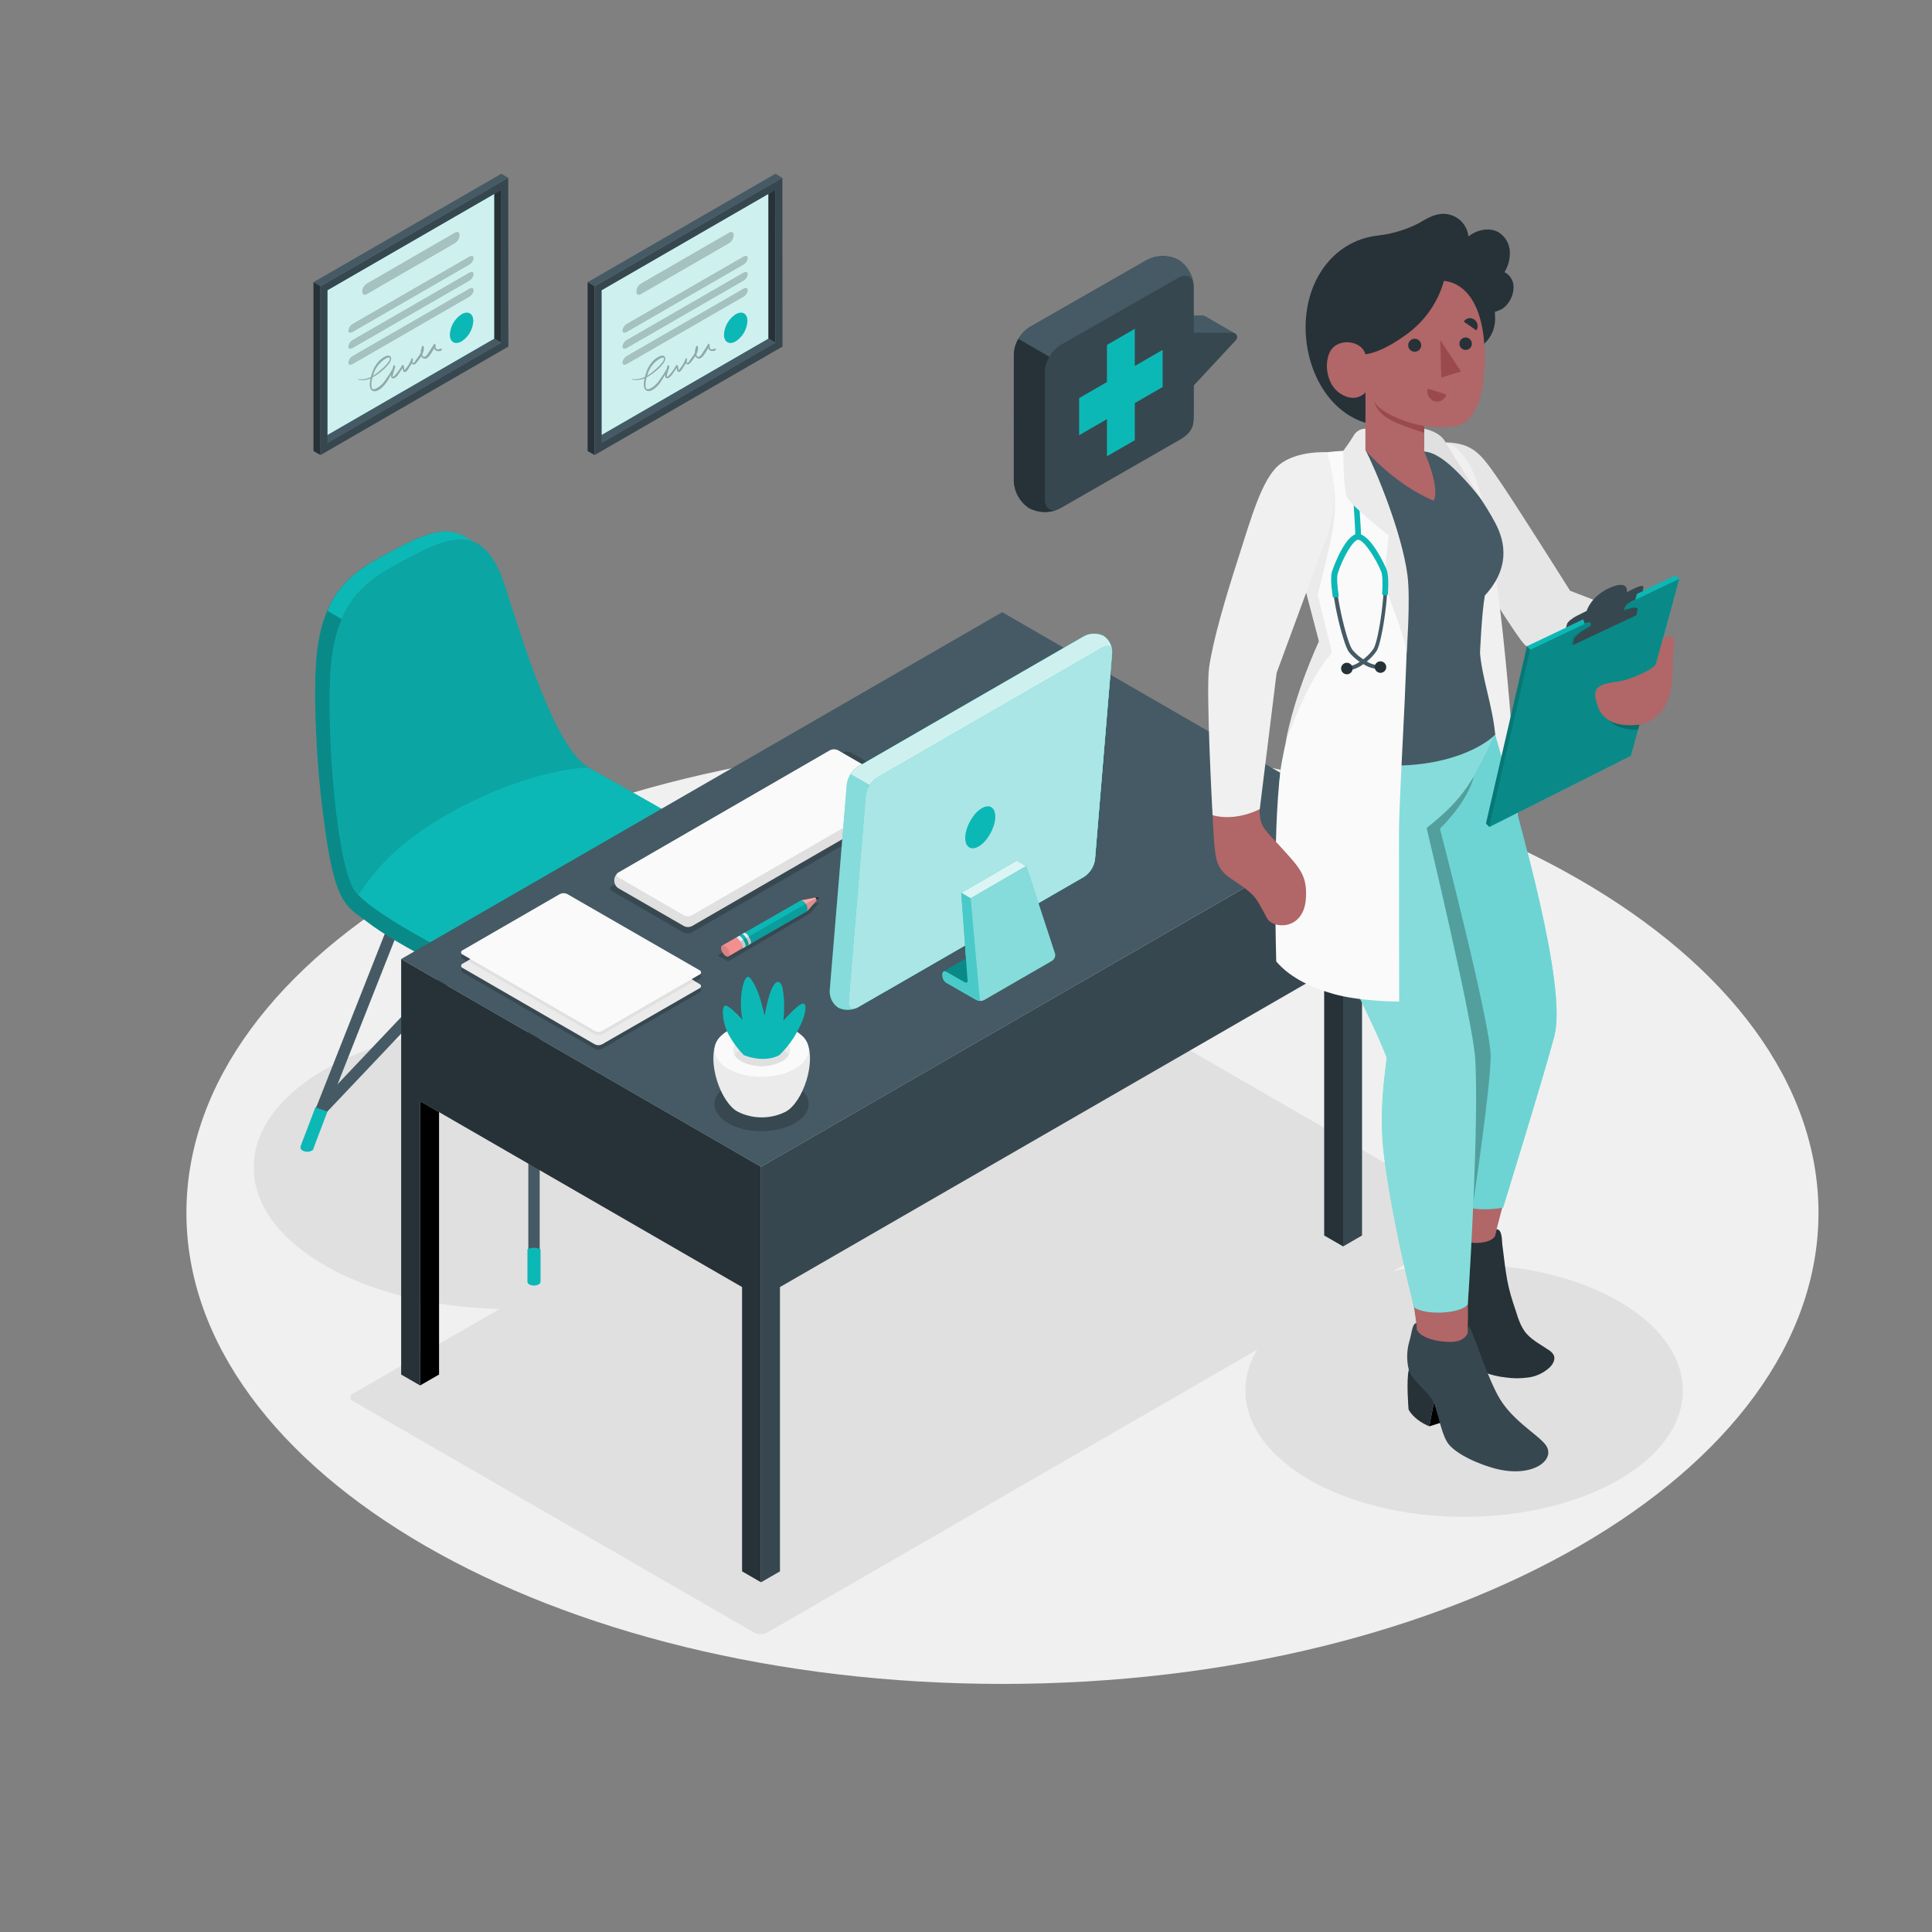 <svg width="318" height="318" viewBox="0 0 318 318" fill="none" xmlns="http://www.w3.org/2000/svg">
<rect x="0" y="0" width="318" height="318" fill="#808080" stroke="none"/>
<path d="M165 277.167C239.181 277.167 299.317 242.449 299.317 199.622C299.317 156.796 239.181 122.078 165 122.078C90.819 122.078 30.683 156.796 30.683 199.622C30.683 242.449 90.819 277.167 165 277.167Z" fill="#F0F0F0"/>
<path d="M83.868 215.471C107.124 215.471 125.977 205.033 125.977 192.156C125.977 179.279 107.124 168.84 83.868 168.84C60.613 168.84 41.76 179.279 41.76 192.156C41.76 205.033 60.613 215.471 83.868 215.471Z" fill="#E0E0E0"/>
<path d="M58.122 230.626L124.11 268.713C124.448 268.883 124.82 268.971 125.198 268.971C125.576 268.971 125.949 268.883 126.287 268.713L242.979 201.338C243.109 201.293 243.223 201.208 243.303 201.095C243.383 200.982 243.426 200.847 243.426 200.709C243.426 200.571 243.383 200.436 243.303 200.323C243.223 200.21 243.109 200.125 242.979 200.08L176.991 161.993C176.654 161.824 176.282 161.735 175.905 161.735C175.528 161.735 175.156 161.824 174.819 161.993L58.122 229.369C57.991 229.414 57.878 229.499 57.797 229.612C57.717 229.724 57.674 229.859 57.674 229.998C57.674 230.136 57.717 230.271 57.797 230.384C57.878 230.496 57.991 230.581 58.122 230.626Z" fill="#E0E0E0"/>
<path d="M240.988 249.662C260.87 249.662 276.988 240.356 276.988 228.878C276.988 217.4 260.87 208.095 240.988 208.095C221.105 208.095 204.988 217.4 204.988 228.878C204.988 240.356 221.105 249.662 240.988 249.662Z" fill="#E0E0E0"/>
<path d="M87.895 211.247C87.772 211.247 87.65 211.222 87.536 211.175C87.422 211.128 87.319 211.058 87.231 210.971C87.144 210.883 87.076 210.779 87.029 210.665C86.982 210.551 86.959 210.428 86.959 210.305V150.087C86.959 149.838 87.058 149.6 87.234 149.425C87.409 149.249 87.647 149.15 87.895 149.15C88.144 149.15 88.382 149.249 88.558 149.425C88.733 149.6 88.832 149.838 88.832 150.087V210.305C88.832 210.554 88.733 210.792 88.558 210.969C88.382 211.145 88.144 211.245 87.895 211.247Z" fill="#455A64"/>
<path d="M125.153 189.325C124.969 189.326 124.787 189.274 124.632 189.173C124.477 189.073 124.354 188.93 124.279 188.761L105.814 142.022C105.723 141.791 105.727 141.533 105.826 141.305C105.925 141.077 106.11 140.898 106.341 140.807C106.572 140.715 106.83 140.72 107.058 140.819C107.286 140.918 107.465 141.103 107.557 141.334L126.022 188.044C126.078 188.186 126.099 188.34 126.082 188.491C126.065 188.643 126.012 188.788 125.926 188.914C125.84 189.04 125.725 189.144 125.591 189.215C125.456 189.287 125.306 189.324 125.153 189.325Z" fill="#455A64"/>
<path d="M122.931 183.712C122.804 183.712 122.679 183.686 122.563 183.636C122.446 183.585 122.341 183.511 122.254 183.419L87.89 147.058L53.593 183.261C53.51 183.356 53.409 183.433 53.295 183.487C53.182 183.542 53.059 183.573 52.933 183.579C52.807 183.585 52.681 183.566 52.563 183.522C52.445 183.478 52.337 183.411 52.246 183.324C52.154 183.238 52.081 183.133 52.031 183.018C51.98 182.902 51.954 182.778 51.953 182.652C51.952 182.526 51.976 182.401 52.024 182.285C52.073 182.169 52.144 182.063 52.234 181.975L87.202 145.05C87.29 144.957 87.395 144.883 87.513 144.833C87.63 144.782 87.757 144.757 87.884 144.757C88.011 144.757 88.136 144.784 88.253 144.834C88.369 144.884 88.474 144.958 88.561 145.05L123.602 182.133C123.687 182.222 123.753 182.327 123.797 182.442C123.84 182.556 123.861 182.679 123.857 182.801C123.854 182.924 123.826 183.045 123.775 183.156C123.725 183.268 123.653 183.369 123.563 183.453C123.393 183.617 123.167 183.71 122.931 183.712Z" fill="#455A64"/>
<path d="M50.638 189.325C50.52 189.325 50.403 189.302 50.294 189.257C50.179 189.213 50.074 189.146 49.985 189.061C49.896 188.976 49.825 188.874 49.775 188.761C49.726 188.649 49.7 188.527 49.697 188.404C49.696 188.281 49.718 188.159 49.763 188.044L68.229 141.306C68.32 141.075 68.499 140.889 68.727 140.79C68.955 140.691 69.213 140.687 69.444 140.778C69.675 140.87 69.861 141.049 69.96 141.277C70.058 141.505 70.063 141.763 69.972 141.994L51.506 188.732C51.437 188.907 51.318 189.056 51.163 189.162C51.008 189.268 50.825 189.324 50.638 189.325Z" fill="#455A64"/>
<path d="M123.879 182.269L126.321 188.709C126.326 188.764 126.326 188.819 126.321 188.873V188.991C126.251 189.166 126.121 189.31 125.954 189.398C125.723 189.514 125.468 189.575 125.21 189.575C124.951 189.575 124.696 189.514 124.465 189.398C124.337 189.333 124.235 189.225 124.178 189.093V189.008L121.922 182.968L123.879 182.269Z" fill="#0CB8B6"/>
<path d="M51.907 182.269L49.465 188.709C49.459 188.764 49.459 188.819 49.465 188.873C49.459 188.912 49.459 188.952 49.465 188.991C49.531 189.168 49.662 189.314 49.831 189.398C50.061 189.514 50.315 189.575 50.573 189.575C50.831 189.575 51.085 189.514 51.315 189.398C51.446 189.337 51.549 189.228 51.602 189.093V189.008L53.892 182.968L51.907 182.269Z" fill="#0CB8B6"/>
<path d="M88.973 205.647V210.976C88.961 211.07 88.926 211.16 88.871 211.237C88.816 211.314 88.742 211.375 88.657 211.416C88.42 211.536 88.158 211.599 87.893 211.599C87.627 211.599 87.365 211.536 87.129 211.416C87.043 211.375 86.969 211.314 86.914 211.237C86.859 211.16 86.824 211.07 86.813 210.976V205.647C87.145 205.469 87.516 205.376 87.893 205.376C88.269 205.376 88.641 205.469 88.973 205.647Z" fill="#0CB8B6"/>
<path d="M123.151 144.187C123.151 142.772 121.91 141.271 119.293 139.574C114.46 136.438 103.665 130.144 96.903 126.393C96.9 126.38 96.893 126.367 96.883 126.358C96.873 126.349 96.86 126.343 96.846 126.342C91.64 123.184 86.784 108.142 83.186 96.716C81.957 92.818 80.456 90.613 78.674 89.575C78.251 89.333 76.689 88.475 76.339 88.267C72.808 86.146 68.167 88.69 62.391 91.854C57.067 94.764 52.911 98.492 52.076 108.39C51.563 114.414 52.048 125.925 53.272 134.65C55.042 149.23 57.219 149.252 60.372 151.689C65.809 155.896 78.048 161.784 83.22 163.792C92.571 167.469 100.219 161.795 105.915 158.981C111.138 156.344 116.18 153.363 121.008 150.059C122.435 149.026 123.174 147.977 123.157 146.872C123.14 146.438 123.151 144.644 123.151 144.187Z" fill="#0CB8B6"/>
<path opacity="0.25" d="M123.151 144.187C123.151 142.772 121.91 141.271 119.293 139.574C114.46 136.438 103.665 130.144 96.903 126.393C96.9 126.38 96.893 126.367 96.883 126.358C96.873 126.349 96.86 126.343 96.846 126.342C91.64 123.184 86.784 108.142 83.186 96.716C81.957 92.818 80.456 90.613 78.674 89.575C78.251 89.333 76.689 88.475 76.339 88.267C72.808 86.146 68.167 88.69 62.391 91.854C57.067 94.764 52.911 98.492 52.076 108.39C51.563 114.414 52.048 125.925 53.272 134.65C55.042 149.23 57.219 149.252 60.372 151.689C65.809 155.896 78.048 161.784 83.22 163.792C92.571 167.469 100.219 161.795 105.915 158.981C111.138 156.344 116.18 153.363 121.008 150.059C122.435 149.026 123.174 147.977 123.157 146.872C123.14 146.438 123.151 144.644 123.151 144.187Z" fill="black"/>
<path d="M78.465 89.457C74.963 87.618 70.412 90.117 64.783 93.202C61.179 95.181 58.105 97.522 56.238 101.904L53.892 100.528C55.759 96.163 58.827 93.822 62.42 91.854C68.201 88.69 72.837 86.146 76.373 88.267L78.465 89.457Z" fill="#0CB8B6"/>
<path d="M119.316 139.574C116.18 137.538 116.112 137.019 96.756 126.297C96.788 126.305 96.819 126.318 96.846 126.337C91.646 123.167 86.796 108.136 83.197 96.716C79.537 85.108 73.44 88.47 64.794 93.207C59.459 96.112 55.302 99.846 54.456 109.744C53.61 119.642 55.443 144.148 58.821 147.137C62.504 151.209 77.287 158.778 83.192 161.102C92.543 164.779 100.191 159.105 105.887 156.291C111.119 153.649 116.171 150.662 121.008 147.351C124.24 144.994 123.941 142.586 119.316 139.574Z" fill="#0CB8B6"/>
<g opacity="0.1">
<path d="M64.783 93.207C73.429 88.47 79.526 85.108 83.186 96.716C86.784 108.142 91.646 123.184 96.846 126.342C96.846 126.342 87.918 126.342 74.986 133.319C61.54 140.578 59.487 147.679 58.872 147.171C55.488 144.351 53.627 119.636 54.467 109.744C55.308 99.851 59.459 96.112 64.783 93.207Z" fill="black"/>
</g>
<path d="M125.261 192.048L66.029 157.853L164.961 100.765L224.186 134.96L125.261 192.048Z" fill="#455A64"/>
<path d="M66.029 157.853V226.243L69.148 228.042V181.247L122.142 211.844V258.639L125.261 260.438V192.048L66.029 157.853Z" fill="#263238"/>
<path d="M69.148 228.042L72.267 226.243V183.046L69.148 181.247V228.042Z" fill="black"/>
<path d="M125.261 260.439L128.38 258.64V211.844L221.073 158.36V205.155L224.186 203.356V134.96L125.261 192.048V260.439Z" fill="#37474F"/>
<path d="M221.073 205.155L217.954 203.356V160.16L221.073 158.36V205.155Z" fill="#263238"/>
<g opacity="0.2">
<path d="M119.88 178.557C116.851 180.3 116.851 183.131 119.88 184.88C122.909 186.628 127.776 186.622 130.827 184.88C133.879 183.137 133.85 180.3 130.827 178.557C127.804 176.814 122.914 176.809 119.88 178.557Z" fill="black"/>
</g>
<g opacity="0.2">
<path d="M76.148 157.813L97.884 170.373C98.073 170.471 98.283 170.522 98.496 170.522C98.709 170.522 98.919 170.471 99.108 170.373L115.12 161.129C115.194 161.104 115.258 161.057 115.303 160.994C115.348 160.93 115.373 160.855 115.373 160.777C115.373 160.699 115.348 160.623 115.303 160.56C115.258 160.497 115.194 160.449 115.12 160.424L93.372 147.858C93.182 147.764 92.972 147.715 92.76 147.715C92.548 147.715 92.338 147.764 92.148 147.858L76.136 157.108C75.809 157.3 75.809 157.616 76.148 157.813Z" fill="black"/>
</g>
<g opacity="0.2">
<path d="M76.147 160.058L97.884 172.618C98.073 172.716 98.283 172.767 98.496 172.767C98.709 172.767 98.919 172.716 99.108 172.618L115.12 163.374C115.458 163.177 115.458 162.861 115.12 162.669L93.372 150.103C93.182 150.009 92.972 149.96 92.76 149.96C92.548 149.96 92.338 150.009 92.148 150.103L76.147 159.347C76.074 159.374 76.011 159.422 75.967 159.486C75.922 159.549 75.898 159.625 75.898 159.703C75.898 159.78 75.922 159.856 75.967 159.92C76.011 159.983 76.074 160.032 76.147 160.058Z" fill="black"/>
</g>
<path d="M76.147 159.325L97.884 171.885C98.073 171.982 98.283 172.033 98.496 172.033C98.709 172.033 98.919 171.982 99.108 171.885L115.142 162.664C115.481 162.466 115.481 162.15 115.142 161.959L93.372 149.37C93.182 149.276 92.972 149.227 92.76 149.227C92.548 149.227 92.338 149.276 92.148 149.37L76.147 158.614C76.074 158.641 76.011 158.689 75.967 158.752C75.922 158.816 75.898 158.892 75.898 158.969C75.898 159.047 75.922 159.123 75.967 159.186C76.011 159.25 76.074 159.298 76.147 159.325Z" fill="#EBEBEB"/>
<path d="M92.159 149.37L76.954 158.152L97.884 170.25C98.074 170.344 98.284 170.393 98.496 170.393C98.708 170.393 98.918 170.344 99.108 170.25L114.336 161.468L93.372 149.37C93.183 149.278 92.976 149.229 92.766 149.229C92.555 149.229 92.348 149.278 92.159 149.37Z" fill="#E0E0E0"/>
<path d="M76.147 157.114L97.884 169.674C98.073 169.771 98.283 169.822 98.496 169.822C98.709 169.822 98.919 169.771 99.108 169.674L115.142 160.407C115.215 160.381 115.279 160.333 115.323 160.269C115.368 160.206 115.392 160.13 115.392 160.052C115.392 159.974 115.368 159.899 115.323 159.835C115.279 159.771 115.215 159.723 115.142 159.697L93.372 147.159C93.183 147.062 92.973 147.011 92.76 147.011C92.547 147.011 92.337 147.062 92.148 147.159L76.147 156.403C76.074 156.429 76.011 156.478 75.967 156.541C75.922 156.605 75.898 156.681 75.898 156.758C75.898 156.836 75.922 156.912 75.967 156.975C76.011 157.039 76.074 157.087 76.147 157.114Z" fill="#FAFAFA"/>
<g opacity="0.2">
<path d="M100.704 146.646L112.463 153.453C112.687 153.567 112.934 153.626 113.185 153.626C113.436 153.626 113.684 153.567 113.907 153.453L151.859 131.53C151.946 131.501 152.023 131.445 152.077 131.37C152.131 131.295 152.16 131.205 152.16 131.113C152.16 131.021 152.131 130.931 152.077 130.856C152.023 130.781 151.946 130.725 151.859 130.696L140.105 123.888C139.88 123.774 139.632 123.715 139.38 123.715C139.128 123.715 138.88 123.774 138.655 123.888L100.704 145.811C100.616 145.84 100.54 145.896 100.486 145.971C100.432 146.046 100.403 146.136 100.403 146.228C100.403 146.321 100.432 146.411 100.486 146.485C100.54 146.56 100.616 146.616 100.704 146.646Z" fill="black"/>
</g>
<path d="M101.11 145.05V144.785C101.125 144.558 101.193 144.337 101.309 144.141C101.424 143.946 101.584 143.779 101.776 143.657L136.62 123.522C136.826 123.416 137.054 123.361 137.285 123.361C137.516 123.361 137.745 123.416 137.951 123.522L148.746 129.771C148.936 129.895 149.095 130.061 149.21 130.257C149.326 130.453 149.394 130.672 149.411 130.899V131.164C149.395 131.391 149.327 131.611 149.211 131.806C149.096 132.002 148.936 132.168 148.746 132.292L113.902 152.427C113.696 152.532 113.468 152.587 113.236 152.587C113.005 152.587 112.777 152.532 112.571 152.427L101.776 146.2C101.583 146.074 101.422 145.904 101.306 145.704C101.191 145.504 101.123 145.28 101.11 145.05Z" fill="#E0E0E0"/>
<path d="M101.776 144.401L112.548 150.65C112.755 150.753 112.983 150.807 113.214 150.807C113.444 150.807 113.672 150.753 113.879 150.65L148.746 130.515C148.825 130.488 148.894 130.436 148.943 130.367C148.992 130.298 149.018 130.216 149.018 130.132C149.018 130.048 148.992 129.965 148.943 129.897C148.894 129.828 148.825 129.776 148.746 129.748L137.928 123.499C137.722 123.394 137.494 123.339 137.263 123.339C137.031 123.339 136.803 123.394 136.597 123.499L101.753 143.634C101.674 143.664 101.607 143.718 101.56 143.788C101.513 143.858 101.489 143.941 101.491 144.026C101.494 144.11 101.523 144.191 101.574 144.259C101.624 144.326 101.695 144.376 101.776 144.401Z" fill="#FAFAFA"/>
<path d="M130.359 182.166C133.027 179.442 134.595 172.635 131.989 170.475H118.752C116.146 172.635 117.714 179.437 120.382 182.161L120.455 182.24L120.546 182.33L120.788 182.544L120.85 182.595L121.053 182.747C121.166 182.826 121.284 182.9 121.397 182.967C122.63 183.593 123.994 183.919 125.376 183.919C126.759 183.919 128.122 183.593 129.355 182.967C129.475 182.899 129.589 182.824 129.699 182.742L129.891 182.601L129.97 182.539C130.049 182.471 130.128 182.403 130.201 182.33L130.308 182.228L130.359 182.166Z" fill="#EBEBEB"/>
<path d="M119.88 169.606C116.851 171.349 116.851 174.18 119.88 175.928C122.909 177.677 127.776 177.671 130.827 175.928C133.878 174.186 133.85 171.349 130.827 169.606C127.804 167.863 122.914 167.858 119.88 169.606Z" fill="#FAFAFA"/>
<path d="M122.034 170.842C120.196 171.908 120.196 173.628 122.034 174.689C123.066 175.214 124.207 175.489 125.365 175.489C126.523 175.489 127.664 175.214 128.695 174.689C130.534 173.628 130.534 171.908 128.695 170.842C127.663 170.319 126.522 170.047 125.365 170.047C124.208 170.047 123.067 170.319 122.034 170.842Z" fill="#EBEBEB"/>
<path d="M128.695 172.669C127.663 172.146 126.522 171.874 125.365 171.874C124.208 171.874 123.067 172.146 122.034 172.669C121.58 172.907 121.193 173.254 120.906 173.679C121.193 174.104 121.58 174.451 122.034 174.688C123.066 175.214 124.207 175.488 125.365 175.488C126.523 175.488 127.664 175.214 128.695 174.688C129.151 174.453 129.539 174.106 129.823 173.679C129.539 173.252 129.151 172.904 128.695 172.669Z" fill="#E0E0E0"/>
<path d="M122.441 173.678C121.499 172.722 120.689 171.645 120.032 170.475C118.904 168.506 118.713 165.872 119.288 165.545C119.863 165.218 122.204 167.852 122.204 167.852C121.988 166.738 121.904 165.602 121.956 164.468C122.057 162.714 122.48 161.123 122.982 160.802C123.484 160.48 124.612 162.691 125.091 164.293C125.571 165.895 125.858 167.215 125.858 167.215C126.054 165.965 126.342 164.732 126.721 163.526C127.285 161.862 127.849 161.484 128.25 161.654C128.65 161.823 128.932 162.59 129.051 164.806C129.094 165.864 129.06 166.923 128.949 167.976C128.949 167.976 129.778 167.068 130.692 166.188C131.701 165.224 132.13 165.06 132.418 165.274C132.705 165.489 132.784 166.966 131.228 169.786C130.452 171.222 129.459 172.529 128.284 173.661C128.284 173.661 126.124 175.071 122.441 173.678Z" fill="#0CB8B6"/>
<path d="M180.228 141.457L183.048 107.481C183.077 106.93 182.962 106.381 182.716 105.887C182.47 105.393 182.101 104.971 181.644 104.661C181.141 104.417 180.588 104.295 180.029 104.305C179.471 104.315 178.923 104.456 178.429 104.718L141.205 126.201C140.714 126.521 140.298 126.944 139.985 127.439C139.672 127.934 139.468 128.491 139.389 129.071L136.569 163.041C136.541 163.592 136.655 164.14 136.9 164.634C137.145 165.127 137.513 165.55 137.967 165.861C138.471 166.104 139.026 166.225 139.585 166.215C140.145 166.204 140.694 166.061 141.188 165.799L178.412 144.322C178.901 144.001 179.316 143.58 179.63 143.086C179.943 142.592 180.147 142.036 180.228 141.457Z" fill="#0CB8B6"/>
<path opacity="0.5" d="M180.228 141.457L183.048 107.481C183.077 106.93 182.962 106.381 182.716 105.887C182.47 105.393 182.101 104.971 181.644 104.661C181.141 104.417 180.588 104.295 180.029 104.305C179.471 104.315 178.923 104.456 178.429 104.718L141.205 126.201C140.714 126.521 140.298 126.944 139.985 127.439C139.672 127.934 139.468 128.491 139.389 129.071L136.569 163.041C136.541 163.592 136.655 164.14 136.9 164.634C137.145 165.127 137.513 165.55 137.967 165.861C138.471 166.104 139.026 166.225 139.585 166.215C140.145 166.204 140.694 166.061 141.188 165.799L178.412 144.322C178.901 144.001 179.316 143.58 179.63 143.086C179.943 142.592 180.147 142.036 180.228 141.457Z" fill="white"/>
<path d="M180.228 141.457L183.048 107.481C183.077 106.93 182.962 106.381 182.716 105.887C182.47 105.393 182.101 104.971 181.644 104.661C181.141 104.417 180.588 104.295 180.029 104.305C179.471 104.315 178.922 104.456 178.429 104.718L141.205 126.201C140.713 126.507 140.3 126.924 139.998 127.419L145.779 130.758V163.154L178.412 144.316C178.901 143.996 179.315 143.576 179.629 143.083C179.942 142.589 180.146 142.035 180.228 141.457Z" fill="#0CB8B6"/>
<path opacity="0.8" d="M180.228 141.457L183.048 107.481C183.077 106.93 182.962 106.381 182.716 105.887C182.47 105.393 182.101 104.971 181.644 104.661C181.141 104.417 180.588 104.295 180.029 104.305C179.471 104.315 178.922 104.456 178.429 104.718L141.205 126.201C140.713 126.507 140.3 126.924 139.998 127.419L145.779 130.758V163.154L178.412 144.316C178.901 143.996 179.315 143.576 179.629 143.083C179.942 142.589 180.146 142.035 180.228 141.457Z" fill="white"/>
<path d="M139.688 164.852L142.508 130.883C142.587 130.302 142.79 129.745 143.103 129.25C143.417 128.755 143.833 128.332 144.324 128.012L181.548 106.529C182.467 105.999 183.138 106.428 183.054 107.482L180.234 141.458C180.153 142.038 179.95 142.595 179.636 143.09C179.323 143.585 178.908 144.007 178.418 144.328L141.194 165.806C140.274 166.336 139.62 165.907 139.688 164.852Z" fill="#0CB8B6"/>
<path opacity="0.65" d="M139.688 164.852L142.508 130.883C142.587 130.302 142.79 129.745 143.103 129.25C143.417 128.755 143.833 128.332 144.324 128.012L181.548 106.529C182.467 105.999 183.138 106.428 183.054 107.482L180.234 141.458C180.153 142.038 179.95 142.595 179.636 143.09C179.323 143.585 178.908 144.007 178.418 144.328L141.194 165.806C140.274 166.336 139.62 165.907 139.688 164.852Z" fill="white"/>
<path d="M158.886 137.594C159.033 135.857 160.251 133.81 161.61 133.02C162.97 132.23 163.957 133.02 163.81 134.74C163.663 136.46 162.451 138.53 161.091 139.32C159.732 140.109 158.745 139.337 158.886 137.594Z" fill="#0CB8B6"/>
<path d="M159.76 147.864L168.909 142.551L167.352 141.654L158.209 146.967L159.76 147.864Z" fill="#0CB8B6"/>
<g opacity="0.85">
<path d="M159.76 147.864L168.909 142.551L167.352 141.654L158.209 146.967L159.76 147.864Z" fill="white"/>
</g>
<path d="M173.15 158.151L162.017 164.581C161.797 164.699 161.549 164.756 161.3 164.744C161.09 164.739 160.884 164.687 160.697 164.592L155.796 161.772H155.767C155.583 161.645 155.43 161.477 155.32 161.282C155.21 161.086 155.147 160.868 155.136 160.644V160.385C155.136 159.962 155.423 159.787 155.796 160.001L158.757 161.693L159.417 162.077L159.27 161.327L158.232 146.967L159.783 147.87L168.931 142.557L173.674 157.023C173.703 157.242 173.669 157.464 173.576 157.663C173.483 157.863 173.335 158.032 173.15 158.151Z" fill="#0CB8B6"/>
<g opacity="0.5">
<path d="M173.15 158.151L162.017 164.581C161.797 164.699 161.549 164.756 161.3 164.744C161.09 164.739 160.884 164.687 160.697 164.592L155.796 161.772H155.767C155.583 161.645 155.43 161.477 155.32 161.282C155.21 161.086 155.147 160.868 155.136 160.644V160.385C155.136 159.962 155.423 159.787 155.796 160.001L158.757 161.693L159.417 162.077L159.27 161.327L158.232 146.967L159.783 147.87L168.931 142.557L173.674 157.023C173.703 157.242 173.669 157.464 173.576 157.663C173.483 157.863 173.335 158.032 173.15 158.151Z" fill="white"/>
</g>
<path d="M155.322 159.894L159.118 157.7L159.89 162.816L155.322 159.894Z" fill="#0CB8B6"/>
<g opacity="0.25">
<path d="M155.322 159.894L159.118 157.7L159.89 162.816L155.322 159.894Z" fill="black"/>
</g>
<path d="M159.76 147.87L158.209 146.968L159.253 161.288C159.337 161.699 159.1 161.852 158.74 161.654L155.779 159.962C155.406 159.748 155.119 159.923 155.119 160.346V160.605C155.13 160.829 155.193 161.047 155.303 161.243C155.412 161.439 155.566 161.606 155.75 161.733H155.779L160.68 164.553C160.867 164.649 161.073 164.701 161.283 164.706L159.76 147.87Z" fill="#0CB8B6"/>
<g opacity="0.25">
<path d="M159.76 147.87L158.209 146.968L159.253 161.288C159.337 161.699 159.1 161.852 158.74 161.654L155.779 159.962C155.406 159.748 155.119 159.923 155.119 160.346V160.605C155.13 160.829 155.193 161.047 155.303 161.243C155.412 161.439 155.566 161.606 155.75 161.733H155.779L160.68 164.553C160.867 164.649 161.073 164.701 161.283 164.706L159.76 147.87Z" fill="white"/>
</g>
<path opacity="0.2" d="M118.103 157.261L119.818 158.248L133.343 150.329L134.837 148.569L131.724 149.393L118.103 157.261Z" fill="black"/>
<path d="M131.848 148.191L134.73 147.627C134.748 147.624 134.767 147.627 134.784 147.635C134.8 147.642 134.814 147.655 134.823 147.671C134.833 147.687 134.837 147.706 134.835 147.724C134.834 147.742 134.826 147.76 134.815 147.774L132.852 149.985L131.848 148.191Z" fill="#FFA8A7"/>
<path d="M134.815 147.774C134.827 147.76 134.834 147.742 134.835 147.724C134.837 147.706 134.833 147.687 134.824 147.671C134.814 147.655 134.8 147.642 134.784 147.635C134.767 147.627 134.748 147.624 134.73 147.627L134.166 147.734C134.244 147.782 134.307 147.851 134.348 147.933C134.388 148.014 134.406 148.106 134.397 148.197V148.248L134.815 147.774Z" fill="#263238"/>
<path d="M122.136 156.144L122.373 156.008L122.661 155.851L132.852 149.985C132.948 149.669 132.919 149.328 132.773 149.032C132.697 148.827 132.573 148.644 132.411 148.497C132.249 148.351 132.054 148.246 131.842 148.191L121.628 154.051L121.064 154.362C121.454 154.204 122.474 155.958 122.136 156.144Z" fill="#0CB8B6"/>
<path d="M123.016 155.636L123.54 155.332C123.693 155.247 123.608 154.869 123.422 154.475C123.185 153.95 122.711 153.442 122.503 153.55L122.119 153.775L121.978 153.854C122.187 153.747 122.661 154.255 122.897 154.779C123.072 155.157 123.163 155.524 123.027 155.625L123.016 155.636Z" fill="#EBEBEB"/>
<path d="M123.146 155.557C123.507 155.366 122.474 153.583 122.108 153.775L121.583 154.08C121.944 153.888 122.976 155.67 122.615 155.862L123.146 155.557Z" fill="#0CB8B6"/>
<path d="M122.136 156.144L122.661 155.85C123.016 155.664 122.029 153.938 121.657 154.051L121.132 154.356C121.454 154.203 122.474 155.958 122.136 156.144Z" fill="#EBEBEB"/>
<path opacity="0.15" d="M134.826 147.672L134.73 147.627L132.638 148.755L121.826 154.959C121.826 154.925 121.792 154.925 121.781 154.959C122.085 155.438 122.316 156.042 122.113 156.143L122.35 156.008L122.638 155.85L132.852 149.984L134.809 147.774C134.821 147.76 134.829 147.743 134.832 147.725C134.835 147.707 134.833 147.689 134.826 147.672Z" fill="black"/>
<path d="M119.908 157.413L122.113 156.144C122.271 156.065 122.187 155.687 122.006 155.298C121.769 154.768 121.296 154.26 121.087 154.362L118.87 155.631C118.43 155.884 118.836 156.843 119.327 157.266C119.397 157.347 119.491 157.404 119.595 157.431C119.698 157.457 119.808 157.451 119.908 157.413Z" fill="#F28F8F"/>
<path opacity="0.1" d="M120.038 156.725C119.982 156.486 119.872 156.263 119.715 156.074C119.559 155.885 119.36 155.735 119.136 155.637C119.082 155.615 119.023 155.609 118.966 155.616C118.909 155.624 118.855 155.647 118.808 155.682C118.476 155.986 118.859 156.866 119.327 157.266C119.396 157.344 119.487 157.399 119.587 157.425C119.687 157.451 119.793 157.447 119.891 157.413C120.06 157.317 120.123 157.063 120.038 156.725Z" fill="black"/>
<path d="M198.31 52.007C198.201 51.947 198.079 51.916 197.955 51.917H191.508L188.846 53.451V62.661L191.508 61.144L193.804 58.493V64.979L196.466 63.445L203.437 55.944C203.504 55.865 203.552 55.773 203.58 55.673C203.607 55.573 203.613 55.468 203.595 55.366C203.578 55.264 203.539 55.167 203.48 55.082C203.422 54.996 203.345 54.925 203.256 54.872L198.31 52.007Z" fill="#455A64"/>
<path d="M193.815 64.979L196.477 63.445L203.448 55.944C203.537 55.842 203.595 55.716 203.614 55.582C203.633 55.447 203.613 55.31 203.557 55.187C203.5 55.064 203.409 54.96 203.295 54.887C203.181 54.814 203.048 54.776 202.912 54.776H196.477L193.815 56.316V64.979Z" fill="#37474F"/>
<path d="M196.494 47.173C196.446 46.288 196.191 45.426 195.748 44.657C195.305 43.889 194.687 43.236 193.945 42.752C193.153 42.349 192.278 42.14 191.39 42.14C190.502 42.14 189.626 42.349 188.835 42.752L169.427 53.862C168.683 54.347 168.064 55.001 167.62 55.77C167.176 56.539 166.92 57.403 166.873 58.29V79.242C166.921 80.128 167.177 80.991 167.621 81.759C168.065 82.527 168.684 83.18 169.427 83.664C170.219 84.066 171.094 84.276 171.982 84.276C172.87 84.276 173.746 84.066 174.537 83.664L194.187 72.384C196.483 71.076 196.505 69.761 196.505 68.132L196.494 47.173Z" fill="#37474F"/>
<path d="M166.873 79.243C166.921 80.129 167.177 80.991 167.621 81.759C168.065 82.527 168.684 83.18 169.427 83.664C170.148 84.027 170.937 84.233 171.742 84.27C172.548 84.307 173.352 84.174 174.103 83.879C172.902 84.33 171.982 83.642 171.982 82.186V61.234C172.014 60.345 172.272 59.479 172.733 58.718L167.623 55.774C167.164 56.536 166.908 57.402 166.878 58.29L166.873 79.243Z" fill="#263238"/>
<path d="M196.415 46.48C196.116 45.392 195.123 45.047 193.945 45.73L174.532 56.812C173.775 57.279 173.155 57.937 172.732 58.719L167.656 55.78C168.08 54.998 168.7 54.339 169.456 53.868L188.857 42.758C189.65 42.357 190.526 42.148 191.415 42.148C192.304 42.148 193.18 42.357 193.973 42.758C194.611 43.18 195.157 43.728 195.577 44.368C195.996 45.008 196.282 45.726 196.415 46.48Z" fill="#455A64"/>
<path d="M186.782 72.457L182.202 75.102V56.772L186.782 54.127V72.457Z" fill="#0CB8B6"/>
<path d="M191.367 57.591V63.699L177.622 71.634V65.526L191.367 57.591Z" fill="#0CB8B6"/>
<path d="M237.953 72.814C242.465 72.938 243.746 74.742 246.464 78.628C249.183 82.514 258.432 97.24 258.432 97.24L271.534 102.271L269.808 109.913C269.808 109.913 252.296 106.947 251.151 106.276C250.006 105.604 241.478 91.555 241.478 91.555L237.953 72.814Z" fill="#E6E6E6"/>
<path d="M234.502 72.937C238.766 71.871 240.649 74.251 242.071 76.885C248.528 88.729 251.151 159.793 251.151 159.793C251.151 159.793 236.746 165.541 226.059 158.795L234.502 72.937Z" fill="#F0F0F0"/>
<path d="M248.235 195.083L245.539 205.343C245.539 205.343 242.431 207.176 239.752 205.371C237.626 203.938 237.756 202.241 237.756 202.241L237.88 200.695L238.185 188.767L248.235 195.083Z" fill="#B16668"/>
<path d="M235.263 207.784C234.524 209.425 234.101 214.219 234.101 214.219C234.101 214.219 234.553 215.985 237.006 217.547L239.392 211.208L235.263 207.784Z" fill="#263238"/>
<path d="M237.006 217.57L243.204 216.718L245.562 211.783L238.382 213.915L237.006 217.57Z" fill="black"/>
<path d="M246.007 203.565L246.34 202.313C247.282 202.364 247.197 204.225 247.265 204.766C247.474 206.317 247.632 207.868 247.869 209.414C248.114 211.125 248.512 212.81 249.059 214.45C249.623 216.013 249.95 217.676 250.903 219.058C251.856 220.44 253.531 221.258 254.885 222.188C255.243 222.393 255.539 222.692 255.742 223.051C256.052 223.739 255.618 224.535 255.082 225.059C254.131 225.947 252.934 226.525 251.647 226.717C250.367 226.906 249.065 226.906 247.784 226.717C245.509 226.473 243.331 225.667 241.445 224.371C239.629 223.074 239.234 220.508 238.94 218.432C238.704 216.74 238.85 214.772 238.151 213.187C237.452 211.602 235.455 209.521 235.263 207.806C235.181 206.353 235.489 204.905 236.154 203.61C236.882 202.217 237.406 200.441 237.88 200.694L237.796 201.71C237.796 201.636 238.264 203.661 241.18 204.383C242.55 204.727 245.139 204.716 246.007 203.565Z" fill="#263238"/>
<path d="M241.591 214.677C241.67 216.572 241.591 217.356 241.591 218.213C241.67 219.781 242.087 220.869 242.443 222.392C242.596 223.017 242.811 223.626 243.086 224.208C243.379 224.885 243.926 225.799 243.605 226.464C243.446 226.769 243.227 227.04 242.962 227.259C241.788 228.264 240.274 228.779 238.732 228.698C237.919 228.689 237.124 228.461 236.431 228.038C235.071 227.147 234.536 225.522 233.808 224.152C233.013 222.668 233.475 221.896 233.345 220.266C233.187 218.11 232.906 215.966 232.505 213.842C235.444 210.48 237.914 213.74 241.591 214.677Z" fill="#B16668"/>
<path d="M246.092 120.929C250.497 136.281 257.936 162.371 255.849 170.493C254.27 176.579 247.389 198.8 247.389 198.8C244.733 199.172 239.301 199.765 237.186 195.112C236.651 187.56 234.789 136.281 234.789 136.281L246.092 120.929Z" fill="#0CB8B6"/>
<path opacity="0.4" d="M246.092 120.929C250.497 136.281 257.936 162.371 255.849 170.493C254.27 176.579 247.389 198.8 247.389 198.8C244.733 199.172 239.301 199.765 237.186 195.112C236.651 187.56 234.789 136.281 234.789 136.281L246.092 120.929Z" fill="white"/>
<path opacity="0.25" d="M234.812 136.252C237.608 133.61 240.207 130.767 242.589 127.747C242.589 127.747 242.025 131.385 237.011 136.399C237.011 136.399 245.415 168.767 245.364 173.933C245.314 179.099 242.544 197.621 242.544 197.621L234.812 136.252Z" fill="black"/>
<path d="M246.092 120.929C242.499 128.379 241.089 131.357 234.812 136.281C234.812 136.281 242.488 168.181 242.826 174.373C243.39 184.666 242.065 207.706 241.591 214.705C240.401 216.262 234.603 216.527 232.776 215.201C231.941 211.964 229.138 200.571 227.824 190.351C226.854 182.799 228.095 176.043 228.252 174.063C224.186 163.691 215.055 148.553 211.716 137.708C211.168 135.83 210.822 133.9 210.684 131.949C209.939 125.074 212.754 119.823 214.406 116.157L246.092 120.929Z" fill="#0CB8B6"/>
<g opacity="0.5">
<path d="M246.092 120.929C242.499 128.379 241.089 131.357 234.812 136.281C234.812 136.281 242.488 168.181 242.826 174.373C243.39 184.666 242.065 207.706 241.591 214.705C240.401 216.262 234.603 216.527 232.776 215.201C231.941 211.964 229.138 200.571 227.824 190.351C226.854 182.799 228.095 176.043 228.252 174.063C224.186 163.691 215.055 148.553 211.716 137.708C211.168 135.83 210.822 133.9 210.684 131.949C209.939 125.074 212.754 119.823 214.406 116.157L246.092 120.929Z" fill="white"/>
</g>
<path d="M231.885 225.466C231.439 227.203 231.845 231.991 231.845 231.991C231.845 231.991 232.584 233.649 235.263 234.772L236.532 228.128L231.885 225.466Z" fill="#263238"/>
<path d="M235.263 234.772L241.219 232.871L242.691 227.62L235.996 230.936L235.263 234.772Z" fill="black"/>
<path d="M241.569 219.459L241.614 218.213C242.415 218.613 244.135 225.116 246.492 229.594C248.647 233.678 252.967 235.979 254.36 237.761C256.221 240.147 252.533 243.164 246.661 241.856C243.751 241.202 239.329 239.295 238.168 237.316C237.006 235.336 236.611 231.715 235.647 230.26C234.682 228.805 232.364 227.118 231.885 225.466C231.511 223.97 231.528 222.402 231.935 220.914C232.409 219.42 232.387 217.886 233.137 217.762L233.25 218.935C233.639 219.741 235.161 220.666 238.128 220.858C239.544 220.943 240.914 220.757 241.569 219.459Z" fill="#37474F"/>
<path d="M231.18 60.096L228.219 70.106C219.984 70.106 214.897 62.086 214.897 53.852C214.897 45.584 220.165 38.675 228.433 38.675H231.118C239.386 38.675 246.092 44.163 246.092 52.436C246.092 57.823 239.414 60.096 231.18 60.096Z" fill="#263238"/>
<path d="M247.637 44.788C248.269 43.756 248.574 42.557 248.512 41.348C248.472 40.743 248.296 40.155 247.996 39.629C247.696 39.102 247.28 38.65 246.78 38.308C245.24 37.327 243.108 37.789 241.704 38.923C241.59 37.846 241.061 36.855 240.229 36.162C239.398 35.468 238.328 35.125 237.248 35.206C235.878 35.313 234.66 36.075 233.475 36.763C231.459 37.785 229.282 38.454 227.04 38.742L229.561 39.712C229.218 40.24 229.001 40.839 228.924 41.463C228.848 42.088 228.915 42.722 229.121 43.316C229.229 43.56 229.362 43.792 229.516 44.01C231.19 46.513 233.501 48.525 236.212 49.837C238.922 51.148 241.934 51.713 244.936 51.472C245.778 51.454 246.601 51.221 247.327 50.795C247.751 50.493 248.109 50.11 248.382 49.667C248.908 48.897 249.168 47.976 249.121 47.044C249.088 46.573 248.934 46.117 248.674 45.722C248.414 45.327 248.057 45.006 247.637 44.788Z" fill="#263238"/>
<path d="M224.75 74.116L219.353 74.68C215.771 75.554 214.153 77.134 213.786 80.32C213.617 81.798 212.72 85.735 213.972 90.67C215.1 95.136 218.134 106.072 218.134 106.072C218.134 106.072 214.215 115.903 212.376 120.928C225.111 129.236 240.83 125.953 246.109 120.928C245.663 116.179 243.983 111.752 243.605 107.516C243.605 107.516 243.875 100.895 244.4 98.024C248.432 93.631 247.914 89.423 246.092 86.034C242.753 79.767 237.716 74.269 236.092 74.274L224.75 74.116Z" fill="#455A64"/>
<path d="M234.428 70.558C236.041 70.952 237.299 71.607 237.953 72.814C238.608 74.021 243.712 82.058 243.712 82.058C243.712 82.058 239.595 76.638 236.493 74.996C235.859 74.627 235.157 74.392 234.428 74.308V70.558Z" fill="#E0E0E0"/>
<path d="M224.75 74.116C224.75 74.116 230.39 85.876 231.394 93.811C232.398 101.747 230.266 128.819 230.266 137.408C230.266 147.763 230.3 164.853 230.3 164.853C230.3 164.853 223.865 164.853 219.443 163.589C216.211 162.67 212.382 161.017 210.064 158.248C210.064 158.248 209.432 137.053 210.763 126.957C212.021 117.369 217.125 105.559 217.125 105.559L210.582 80.619C210.582 80.619 210.887 76.333 214.92 75.131C218.738 73.981 224.75 74.116 224.75 74.116Z" fill="#FAFAFA"/>
<path d="M219.443 79.249L212.765 89.023L217.102 105.548C217.102 105.548 213.075 114.048 211.592 122.277C215.613 110.901 219.246 107.488 219.246 107.488L216.888 97.867C216.888 97.867 217.717 94.838 218.873 89.672C220.029 84.505 219.838 81.511 219.443 79.249Z" fill="#EBEBEB"/>
<path d="M223.092 88.465C223.092 87.974 223.047 86.914 222.962 85.572C222.545 79.024 222.353 73.102 224.564 72.6L224.761 73.502C223.143 73.852 223.678 82.306 223.882 85.487C223.972 86.858 224.039 87.935 224.017 88.476L223.092 88.465Z" fill="#0CB8B6"/>
<path d="M224.75 70.558C224.339 70.56 223.936 70.674 223.585 70.889C223.234 71.104 222.948 71.411 222.759 71.776C222.229 72.678 221.112 74.195 221.112 74.195C221.112 74.195 221.073 80.208 221.676 81.77C222.195 83.124 228.568 88.138 228.568 88.138C228.568 88.138 227.948 93.445 227.897 95.3C227.847 97.156 231.118 103.884 231.518 107.488C231.518 107.488 232.195 98.735 231.665 94.669C230.734 87.59 226.318 77.004 224.75 74.105V70.558Z" fill="#EBEBEB"/>
<path d="M221.755 110.364H221.676V109.721C222.442 109.657 223.176 109.384 223.797 108.932C223.134 108.49 222.541 107.952 222.037 107.335C220.994 105.987 218.715 96.371 219.42 94.132C219.984 92.254 221.851 88.109 223.498 88.041H223.538C225.179 88.041 227.333 91.955 228.078 93.76C228.969 95.937 227.514 105.711 226.589 107.138C226.141 107.798 225.595 108.385 224.97 108.881C225.624 109.285 226.379 109.496 227.147 109.49L227.226 110.127C226.225 110.144 225.243 109.859 224.406 109.309C223.639 109.904 222.721 110.269 221.755 110.364ZM223.566 88.678C222.601 88.718 220.87 91.792 220.08 94.318C219.432 96.377 221.626 105.683 222.59 106.935C223.103 107.555 223.71 108.09 224.389 108.52C225.043 108.034 225.614 107.445 226.081 106.777C226.938 105.452 228.337 95.993 227.508 93.997C226.504 91.6 224.536 88.678 223.566 88.678Z" fill="#455A64"/>
<path d="M228.168 109.761C228.176 109.948 228.128 110.134 228.03 110.294C227.932 110.453 227.79 110.581 227.62 110.66C227.45 110.738 227.26 110.765 227.075 110.736C226.89 110.707 226.718 110.624 226.58 110.497C226.442 110.37 226.345 110.205 226.301 110.023C226.256 109.841 226.267 109.65 226.331 109.474C226.396 109.298 226.511 109.146 226.662 109.035C226.813 108.924 226.994 108.861 227.181 108.853C227.432 108.844 227.676 108.934 227.861 109.104C228.046 109.274 228.156 109.51 228.168 109.761Z" fill="#263238"/>
<path d="M222.635 109.998C222.643 110.185 222.595 110.37 222.497 110.53C222.4 110.69 222.257 110.817 222.087 110.896C221.917 110.975 221.727 111.001 221.542 110.973C221.357 110.944 221.185 110.861 221.047 110.734C220.909 110.607 220.812 110.442 220.768 110.26C220.724 110.078 220.734 109.887 220.799 109.711C220.863 109.535 220.978 109.382 221.129 109.272C221.28 109.161 221.461 109.098 221.648 109.09C221.773 109.084 221.897 109.104 222.014 109.147C222.131 109.189 222.238 109.255 222.33 109.339C222.422 109.423 222.496 109.525 222.548 109.638C222.601 109.751 222.63 109.873 222.635 109.998Z" fill="#263238"/>
<path d="M228.258 97.996L227.694 97.957C227.666 97.955 227.639 97.948 227.614 97.936C227.59 97.924 227.567 97.906 227.549 97.885C227.531 97.864 227.518 97.84 227.51 97.813C227.502 97.786 227.499 97.758 227.502 97.731C227.61 95.926 227.553 94.595 227.333 94.065C226.374 91.73 224.4 88.808 223.538 88.842C222.675 88.876 220.949 91.961 220.193 94.37C220.024 94.933 220.075 96.248 220.34 98.035C220.348 98.091 220.334 98.147 220.301 98.192C220.269 98.238 220.22 98.268 220.165 98.278L219.601 98.363C219.573 98.367 219.544 98.365 219.516 98.358C219.489 98.35 219.463 98.338 219.441 98.32C219.418 98.303 219.399 98.281 219.385 98.257C219.371 98.232 219.362 98.205 219.358 98.177C219.059 96.169 219.025 94.793 219.245 94.076C219.652 92.79 221.552 87.957 223.47 87.872C225.387 87.788 227.694 92.446 228.207 93.698C228.489 94.386 228.574 95.763 228.444 97.793C228.442 97.843 228.422 97.891 228.388 97.928C228.354 97.966 228.308 97.99 228.258 97.996Z" fill="#0CB8B6"/>
<path d="M206.025 147.154C207.007 148.074 207.542 149.309 208.552 151.136C209.562 152.964 214.542 153.139 214.937 148C215.235 144.131 213.882 142.823 211.169 139.811C208.321 136.642 207.221 136.123 207.351 133.184C207.424 131.735 209.607 110.754 209.607 110.754L216.786 90.974C216.786 90.974 219.381 81.731 218.078 75.29C218.078 75.29 213.425 74.912 210.137 78.194C206.296 82.029 201.948 100.991 200.989 104.821C199.607 109.673 199.004 114.714 199.201 119.755C199.427 125.909 199.449 138.768 200.267 141.605C201.085 144.442 203.38 144.679 206.025 147.154Z" fill="#B16668"/>
<path d="M218.399 74.438C218.399 74.438 213.453 74.128 210.56 76.497C207.667 78.866 205.867 85.487 203.741 92.103C201.615 98.718 199.72 105.165 199.02 109.801C198.456 113.681 199.584 134.166 199.584 134.166C199.584 134.166 202.878 135.361 207.351 133.184L210.12 110.777L218.411 88.284C219.939 83.795 219.935 78.925 218.399 74.438Z" fill="#F0F0F0"/>
<path d="M237.671 46.232C241.439 46.622 244.586 50.626 244.377 59.712C244.197 67.416 241.698 69.3 240.429 69.864C239.16 70.428 236.758 70.501 234.412 70.106V74.308C234.412 74.308 237.119 80.275 235.968 82.407C229.544 79.757 224.75 74.117 224.75 74.117V64.596C224.75 64.596 223.165 66.474 220.571 64.754C217.977 63.034 217.875 58.764 219.387 57.23C220.898 55.696 224.147 56.187 224.75 58.302C224.75 58.302 227.006 58.246 231.163 55.285C234.326 53.123 236.629 49.919 237.671 46.232Z" fill="#B16668"/>
<path d="M233.915 56.757C233.927 56.895 233.912 57.034 233.87 57.166C233.827 57.298 233.759 57.42 233.668 57.526C233.578 57.631 233.467 57.717 233.343 57.778C233.219 57.84 233.083 57.876 232.945 57.885C232.734 57.903 232.522 57.858 232.336 57.756C232.151 57.654 232 57.498 231.903 57.31C231.806 57.121 231.768 56.908 231.793 56.697C231.818 56.487 231.905 56.288 232.043 56.128C232.181 55.967 232.364 55.851 232.569 55.795C232.773 55.739 232.99 55.745 233.191 55.812C233.392 55.88 233.568 56.006 233.697 56.174C233.826 56.342 233.902 56.545 233.915 56.757Z" fill="#263238"/>
<path d="M234.998 63.964L238.055 64.94C238 65.144 237.904 65.335 237.774 65.502C237.643 65.668 237.48 65.807 237.295 65.909C237.11 66.011 236.906 66.075 236.695 66.096C236.484 66.118 236.272 66.096 236.07 66.034C235.66 65.892 235.32 65.598 235.121 65.213C234.921 64.828 234.877 64.38 234.998 63.964Z" fill="#9A4A4D"/>
<path d="M243.001 54.377L240.926 52.938C241.013 52.799 241.128 52.678 241.263 52.584C241.399 52.49 241.552 52.425 241.713 52.392C241.875 52.36 242.041 52.36 242.203 52.394C242.364 52.428 242.517 52.494 242.652 52.589C242.93 52.784 243.121 53.079 243.187 53.412C243.252 53.746 243.185 54.091 243.001 54.377Z" fill="#263238"/>
<path d="M242.268 56.559C242.27 56.76 242.213 56.957 242.103 57.126C241.994 57.295 241.837 57.428 241.653 57.509C241.469 57.59 241.265 57.614 241.066 57.58C240.868 57.546 240.684 57.454 240.538 57.316C240.391 57.178 240.288 57 240.242 56.804C240.196 56.608 240.209 56.403 240.278 56.214C240.348 56.025 240.472 55.861 240.634 55.742C240.796 55.622 240.99 55.553 241.191 55.544C241.328 55.539 241.465 55.562 241.594 55.61C241.723 55.659 241.84 55.733 241.941 55.827C242.041 55.921 242.121 56.035 242.177 56.16C242.234 56.286 242.264 56.421 242.268 56.559Z" fill="#263238"/>
<path d="M237.062 55.973L237.226 62.143L240.474 61.139L237.062 55.973Z" fill="#9A4A4D"/>
<path d="M234.428 70.106C231.947 69.785 226.854 67.901 226.059 65.882C226.377 66.902 227.001 67.8 227.846 68.454C229.369 69.762 234.428 71.229 234.428 71.229V70.106Z" fill="#9A4A4D"/>
<path d="M275.854 94.691L251.331 106.361L244.586 135.542L245.133 136.123L268.443 124.397L276.401 95.272L275.854 94.691Z" fill="#0CB8B6"/>
<path opacity="0.35" d="M251.884 106.947L245.133 136.123L244.586 135.542L251.332 106.36L251.884 106.947Z" fill="black"/>
<path opacity="0.25" d="M276.401 95.272L251.884 106.946L245.133 136.122L268.443 124.396L276.401 95.272Z" fill="black"/>
<g opacity="0.2">
<path d="M264.828 118.464C265.054 119.028 266.932 120.302 269.656 120.077L270.113 118.385L264.828 118.464Z" fill="black"/>
</g>
<g opacity="0.1">
<path d="M269.013 101.25L269.216 100.274C269.329 99.71 267.891 100.015 266.001 100.906L262.392 102.598C260.502 103.489 258.883 104.651 258.771 105.193L258.568 106.168L269.013 101.25Z" fill="black"/>
</g>
<path d="M270.502 96.677C270.575 96.338 269.989 96.378 269.199 96.767L267.772 97.466C267.772 97.466 268.195 95.351 265.02 96.733C261.844 98.115 261.156 100.557 261.156 100.557L259.628 101.318C258.782 101.736 258.02 102.356 257.936 102.695L257.755 103.315L270.383 97.308C270.383 97.308 270.434 97.015 270.502 96.677Z" fill="#37474F"/>
<path d="M269.16 98.701C268.003 99.225 267.518 99.485 267.349 100.32C267.152 101.267 267.073 101.955 267.073 101.955L261.478 104.617C261.478 104.617 261.749 103.41 261.833 102.925C261.918 102.44 261.732 102.226 260.841 102.655L260.491 101.673L269.515 97.466L269.16 98.701Z" fill="#37474F"/>
<path d="M269.34 101.267C269.34 101.267 269.43 100.827 269.543 100.291C269.656 99.755 268.218 100.032 266.328 100.923L262.713 102.615C260.829 103.506 259.211 104.668 259.098 105.209L258.895 106.185L269.34 101.267Z" fill="#37474F"/>
<path d="M273.672 105.255C273.672 105.255 272.803 108.459 272.577 109.265C272.352 110.072 268.336 111.927 266.323 112.181C262.476 112.66 262.042 113.495 262.967 116.225C263.819 118.74 266.323 119.694 269.797 119.282C271.421 119.09 273.672 117.646 274.557 115.125C275.685 111.91 275.076 108.47 275.522 106.592C275.967 104.714 274.653 104.138 273.672 105.255Z" fill="#B16668"/>
<path d="M52.742 72.25L53.886 72.91L82.509 56.385L81.365 55.725L52.742 72.25Z" fill="#455A64"/>
<path d="M81.364 55.724L53.886 71.589V47.772L81.364 31.906V55.724Z" fill="#0CB8B6"/>
<g opacity="0.8">
<path d="M81.364 55.724L53.886 71.589V47.772L81.364 31.906V55.724Z" fill="white"/>
</g>
<path d="M83.654 29.262L52.764 47.107V74.895L83.677 57.044L83.654 29.262ZM82.526 56.385L53.892 72.91V47.772L82.509 31.253L82.526 56.385Z" fill="#37474F"/>
<path d="M82.509 56.384L81.364 55.724V31.907L82.509 31.241V56.384Z" fill="#263238"/>
<path d="M83.654 29.261L82.509 28.602L51.596 46.447L52.741 47.106L83.654 29.261Z" fill="#455A64"/>
<path d="M51.596 46.446L52.741 47.106V74.894L51.596 74.235V46.446Z" fill="#263238"/>
<path d="M75.972 51.72C77.044 51.099 77.907 51.602 77.907 52.848C77.871 53.518 77.677 54.171 77.341 54.752C77.005 55.333 76.536 55.827 75.972 56.192C74.906 56.807 74.044 56.311 74.044 55.064C74.08 54.395 74.273 53.743 74.608 53.162C74.944 52.581 75.411 52.087 75.972 51.72Z" fill="#0CB8B6"/>
<path opacity="0.2" d="M60.355 46.683L74.906 38.279C75.313 38.043 75.64 38.234 75.64 38.697V38.742C75.626 38.996 75.553 39.244 75.425 39.465C75.298 39.685 75.12 39.872 74.906 40.011L60.355 48.426C59.955 48.663 59.622 48.471 59.622 48.003V47.952C59.638 47.698 59.712 47.452 59.839 47.231C59.966 47.011 60.143 46.823 60.355 46.683Z" fill="black"/>
<g opacity="0.2">
<path d="M58.054 53.304L77.23 42.25C77.636 42.013 77.963 42.12 77.963 42.487C77.934 42.712 77.853 42.927 77.725 43.115C77.598 43.303 77.428 43.459 77.23 43.57L58.054 54.636C57.654 54.872 57.327 54.765 57.332 54.393C57.362 54.169 57.442 53.954 57.567 53.765C57.692 53.576 57.859 53.419 58.054 53.304Z" fill="black"/>
<path d="M58.054 55.95L77.23 44.89C77.636 44.658 77.963 44.766 77.963 45.127C77.934 45.352 77.852 45.568 77.725 45.757C77.598 45.946 77.428 46.103 77.23 46.215L58.054 57.281C57.654 57.512 57.327 57.405 57.332 57.038C57.361 56.813 57.441 56.598 57.566 56.41C57.691 56.221 57.858 56.063 58.054 55.95Z" fill="black"/>
<path d="M58.054 58.589L77.23 47.529C77.636 47.298 77.963 47.405 77.963 47.772C77.934 47.997 77.853 48.212 77.725 48.4C77.598 48.588 77.428 48.744 77.23 48.855L58.054 59.92C57.654 60.157 57.327 60.044 57.332 59.678C57.362 59.453 57.442 59.238 57.567 59.05C57.692 58.861 57.859 58.703 58.054 58.589Z" fill="black"/>
</g>
<path opacity="0.3" d="M72.538 57.371C72.39 57.45 72.226 57.494 72.058 57.501C71.647 57.501 71.686 57.084 71.697 56.796C71.697 56.666 71.523 56.463 71.432 56.638C71.184 57.084 70.868 57.501 70.598 57.935C70.434 58.2 70.124 58.804 69.729 58.719C69.571 58.685 69.515 58.511 69.515 58.291C69.714 57.925 69.802 57.51 69.769 57.095C69.769 56.971 69.543 56.819 69.481 56.988C69.338 57.348 69.254 57.729 69.233 58.116C69.05 58.438 68.842 58.745 68.612 59.035C68.477 59.21 68.364 59.407 68.218 59.599C68.178 59.639 68.11 59.74 68.054 59.746C67.998 59.752 67.936 59.69 67.919 59.599C67.912 59.467 67.933 59.334 67.981 59.21C67.981 59.21 67.981 59.21 67.981 59.176C67.981 59.047 67.811 58.855 67.744 59.018C67.491 59.709 67.108 60.344 66.616 60.891L66.542 60.953C66.542 60.874 66.542 60.8 66.542 60.722C66.535 60.545 66.505 60.371 66.452 60.203C66.418 60.118 66.272 59.988 66.193 60.101C65.843 60.738 65.414 61.33 64.918 61.861C64.835 61.929 64.746 61.992 64.653 62.047C64.563 62.002 64.698 61.534 64.721 61.483C64.772 61.274 64.839 61.071 64.907 60.868C64.977 60.706 65.028 60.535 65.059 60.361C65.059 60.203 64.817 59.96 64.766 60.175C64.766 60.259 64.67 60.468 64.591 60.739C64.264 61.344 63.892 61.925 63.48 62.476C63.11 63.072 62.596 63.567 61.985 63.914C61.816 64.004 61.495 64.139 61.309 64.004C61.122 63.869 61.139 63.638 61.134 63.44C61.126 62.992 61.187 62.545 61.314 62.115C61.915 61.797 62.472 61.402 62.972 60.941C63.463 60.549 63.888 60.081 64.23 59.554C64.399 59.244 64.501 58.742 64.089 58.567C63.801 58.443 63.435 58.646 63.192 58.781C62.859 58.979 62.557 59.224 62.295 59.509C61.765 60.111 61.379 60.827 61.167 61.601C61.134 61.72 61.083 61.878 61.038 62.053C60.388 62.386 59.651 62.51 58.928 62.408C58.889 62.408 58.872 62.492 58.928 62.498C59.62 62.647 60.341 62.578 60.993 62.301C60.807 63.102 60.705 64.162 61.45 64.371C62.194 64.579 63.096 63.643 63.497 63.102C63.804 62.697 64.072 62.265 64.298 61.81C64.318 61.777 64.341 61.745 64.365 61.714C64.365 62.087 64.439 62.357 64.805 62.278C65.172 62.199 65.505 61.714 65.708 61.415C65.911 61.116 66.074 60.851 66.272 60.586C66.306 60.925 66.362 61.303 66.683 61.24C67.005 61.178 67.247 60.62 67.417 60.394C67.586 60.169 67.67 60 67.778 59.797C67.8 59.834 67.825 59.869 67.851 59.904C68.116 60.186 68.415 59.904 68.607 59.656C68.849 59.34 69.12 59.001 69.351 58.64C69.406 58.795 69.519 58.923 69.667 58.996C70.079 59.188 70.462 58.849 70.699 58.55C70.987 58.157 71.243 57.742 71.466 57.309C71.483 57.391 71.517 57.469 71.565 57.537C71.614 57.605 71.676 57.662 71.748 57.704C71.9 57.781 72.069 57.815 72.239 57.804C72.408 57.794 72.572 57.737 72.713 57.642C72.792 57.58 72.673 57.304 72.538 57.371ZM63.576 58.973C63.762 58.877 64.14 58.714 64.179 59.035C64.153 59.246 64.063 59.443 63.92 59.599C63.594 60.039 63.215 60.436 62.792 60.784C62.361 61.181 61.895 61.538 61.399 61.85C61.544 61.246 61.813 60.679 62.187 60.184C62.562 59.689 63.035 59.277 63.576 58.973Z" fill="black"/>
<path d="M97.862 72.25L99.006 72.91L127.629 56.385L126.484 55.725L97.862 72.25Z" fill="#455A64"/>
<path d="M126.484 55.724L99.006 71.589V47.772L126.484 31.906V55.724Z" fill="#0CB8B6"/>
<g opacity="0.8">
<path d="M126.484 55.724L99.006 71.589V47.772L126.484 31.906V55.724Z" fill="white"/>
</g>
<path d="M128.774 29.262L97.884 47.107V74.895L128.797 57.044L128.774 29.262ZM127.646 56.385L99.012 72.91V47.772L127.629 31.253L127.646 56.385Z" fill="#37474F"/>
<path d="M127.629 56.384L126.484 55.724V31.907L127.629 31.241V56.384Z" fill="#263238"/>
<path d="M128.774 29.261L127.629 28.602L96.716 46.447L97.861 47.106L128.774 29.261Z" fill="#455A64"/>
<path d="M96.716 46.446L97.861 47.106V74.894L96.716 74.235V46.446Z" fill="#263238"/>
<path d="M121.098 51.72C122.164 51.099 123.027 51.602 123.027 52.848C122.991 53.518 122.797 54.17 122.462 54.751C122.127 55.332 121.66 55.826 121.098 56.192C120.026 56.807 119.164 56.311 119.164 55.064C119.199 54.394 119.393 53.741 119.73 53.16C120.066 52.579 120.535 52.085 121.098 51.72Z" fill="#0CB8B6"/>
<path opacity="0.2" d="M105.475 46.683L120.032 38.279C120.433 38.043 120.76 38.234 120.76 38.697V38.742C120.746 38.996 120.674 39.243 120.547 39.463C120.421 39.684 120.244 39.871 120.032 40.011L105.475 48.426C105.075 48.663 104.748 48.471 104.748 48.003V47.952C104.762 47.699 104.835 47.452 104.962 47.232C105.088 47.011 105.264 46.824 105.475 46.683Z" fill="black"/>
<g opacity="0.2">
<path d="M103.174 53.304L122.35 42.25C122.756 42.013 123.083 42.12 123.083 42.487C123.054 42.712 122.973 42.927 122.845 43.115C122.718 43.303 122.548 43.459 122.35 43.57L103.174 54.636C102.774 54.872 102.447 54.765 102.452 54.393C102.482 54.169 102.562 53.954 102.687 53.765C102.812 53.576 102.979 53.419 103.174 53.304Z" fill="black"/>
<path d="M103.174 55.95L122.35 44.89C122.756 44.658 123.083 44.766 123.083 45.127C123.054 45.352 122.972 45.568 122.845 45.757C122.718 45.946 122.548 46.103 122.35 46.215L103.174 57.281C102.774 57.512 102.447 57.405 102.452 57.038C102.481 56.813 102.561 56.598 102.686 56.41C102.811 56.221 102.978 56.063 103.174 55.95Z" fill="black"/>
<path d="M103.174 58.589L122.35 47.529C122.756 47.298 123.083 47.405 123.083 47.772C123.054 47.997 122.973 48.212 122.845 48.4C122.718 48.588 122.548 48.744 122.35 48.855L103.174 59.92C102.774 60.157 102.447 60.044 102.452 59.678C102.482 59.453 102.562 59.238 102.687 59.05C102.812 58.861 102.979 58.703 103.174 58.589Z" fill="black"/>
</g>
<path opacity="0.3" d="M117.658 57.371C117.51 57.451 117.346 57.495 117.178 57.501C116.772 57.501 116.806 57.084 116.817 56.796C116.817 56.666 116.643 56.463 116.552 56.638C116.304 57.084 115.988 57.501 115.718 57.935C115.56 58.2 115.244 58.804 114.855 58.719C114.691 58.685 114.635 58.511 114.635 58.291C114.834 57.925 114.922 57.51 114.888 57.095C114.888 56.971 114.669 56.819 114.601 56.988C114.458 57.348 114.374 57.729 114.353 58.116C114.17 58.438 113.962 58.745 113.732 59.035C113.603 59.21 113.484 59.407 113.337 59.599C113.304 59.639 113.23 59.74 113.174 59.746C113.118 59.752 113.055 59.69 113.039 59.599C113.032 59.467 113.053 59.334 113.101 59.21C113.103 59.199 113.103 59.187 113.101 59.176C113.101 59.047 112.931 58.855 112.864 59.018C112.611 59.709 112.228 60.344 111.736 60.891L111.662 60.953C111.662 60.874 111.662 60.8 111.662 60.722C111.655 60.545 111.625 60.371 111.572 60.203C111.538 60.118 111.392 59.988 111.313 60.101C110.964 60.74 110.536 61.331 110.038 61.861C109.956 61.931 109.867 61.993 109.773 62.047C109.688 62.002 109.824 61.534 109.841 61.483C109.891 61.274 109.959 61.071 110.027 60.868C110.097 60.706 110.148 60.535 110.179 60.361C110.179 60.203 109.937 59.96 109.886 60.175C109.886 60.259 109.79 60.468 109.711 60.739C109.386 61.345 109.014 61.926 108.6 62.476C108.23 63.072 107.716 63.567 107.105 63.914C106.936 64.004 106.615 64.139 106.428 64.004C106.242 63.869 106.265 63.638 106.254 63.44C106.252 62.992 106.313 62.546 106.434 62.115C107.035 61.797 107.592 61.402 108.092 60.941C108.584 60.551 109.009 60.082 109.35 59.554C109.519 59.244 109.621 58.742 109.209 58.567C108.921 58.443 108.555 58.646 108.312 58.781C107.975 58.97 107.667 59.208 107.399 59.486C106.868 60.089 106.482 60.805 106.271 61.579C106.237 61.697 106.186 61.855 106.141 62.03C105.491 62.363 104.754 62.487 104.031 62.385C103.992 62.385 103.975 62.47 104.031 62.476C104.723 62.624 105.444 62.555 106.096 62.278C105.91 63.079 105.808 64.139 106.553 64.348C107.297 64.557 108.199 63.62 108.6 63.079C108.907 62.675 109.175 62.242 109.401 61.788C109.421 61.754 109.444 61.722 109.468 61.692C109.468 62.064 109.542 62.335 109.908 62.256C110.275 62.177 110.608 61.692 110.816 61.393C111.025 61.094 111.177 60.829 111.38 60.564C111.414 60.902 111.476 61.28 111.792 61.218C112.108 61.156 112.356 60.597 112.525 60.372C112.695 60.146 112.779 59.977 112.886 59.774C112.909 59.811 112.933 59.847 112.96 59.881C113.225 60.163 113.524 59.881 113.715 59.633C113.958 59.317 114.229 58.979 114.46 58.618C114.515 58.773 114.628 58.9 114.776 58.973C115.187 59.165 115.571 58.827 115.808 58.528C116.096 58.135 116.352 57.72 116.575 57.287C116.592 57.369 116.625 57.446 116.674 57.514C116.723 57.582 116.785 57.639 116.857 57.682C117.009 57.758 117.178 57.793 117.348 57.782C117.517 57.771 117.681 57.715 117.821 57.62C117.917 57.58 117.793 57.304 117.658 57.371ZM108.696 58.973C108.888 58.877 109.26 58.714 109.299 59.035C109.273 59.244 109.184 59.441 109.045 59.599C108.717 60.037 108.339 60.435 107.917 60.784C107.487 61.181 107.02 61.538 106.524 61.85C106.669 61.247 106.937 60.68 107.31 60.185C107.684 59.69 108.156 59.278 108.696 58.973Z" fill="black"/>
</svg>
